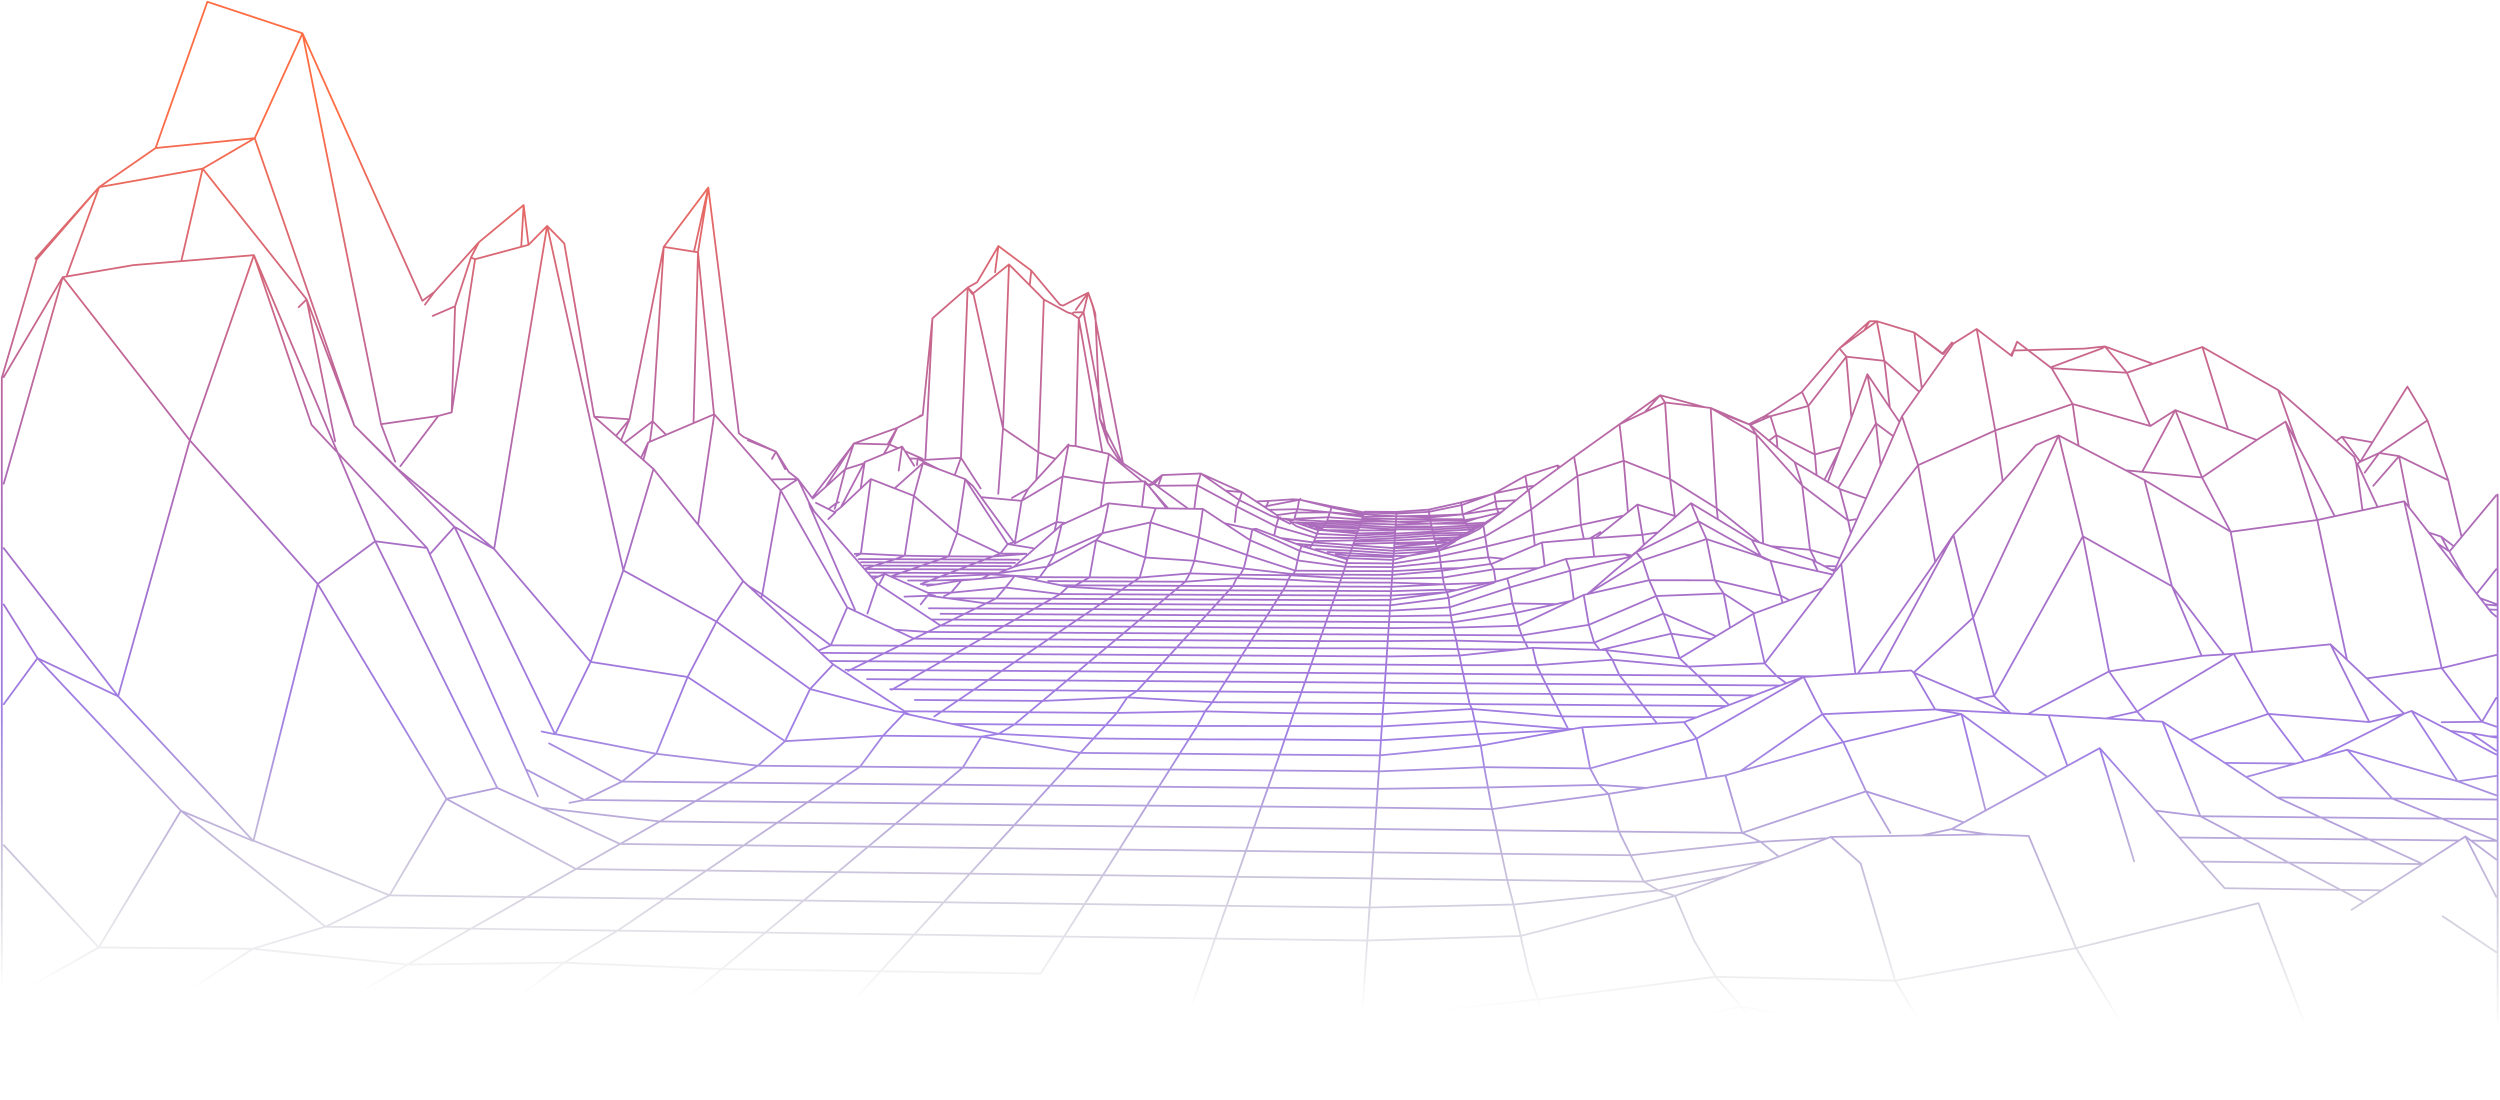 <svg width="1386" height="610" viewBox="0 0 1386 610" fill="none" xmlns="http://www.w3.org/2000/svg">
<path d="M140.589 465.806L176.139 323.751M176.139 323.751L208.034 300.079M176.139 323.751L105.228 244.092M176.139 323.751L247.508 442.896M208.034 300.079L236.721 303.789M208.034 300.079L140.768 141.461M208.034 300.079L275.711 436.847M236.721 303.789L172.745 235.558L140.768 141.461M236.721 303.789L291.504 426.49M1130.29 587.59L1001.49 606.352M1130.29 587.59L1168.95 608.866M1130.29 587.59L1143.63 608.866M1130.29 587.59L1099.03 573.038M1001.49 606.352L994.335 608.866M1001.49 606.352L981.778 575.706M1001.49 606.352L1002.42 608.866M167.701 18.481L234.169 166.771L240.763 161.924M167.701 18.481L211.242 235.169M167.701 18.481L114.963 1L86.259 82.076M167.701 18.481L141.212 76.609M1291.16 602.942L1252.13 500.721L1150.95 525.662M1291.16 602.942L1383.91 604.476M1291.16 602.942L1299.11 608.866M1291.16 602.942L1181.5 576.309M2.062 581.62L40.544 582.256L93.909 556.134M93.909 556.134L185.964 557.543M93.909 556.134L140.077 526.014M93.909 556.134L2.622 554.737M185.964 557.543L278.795 558.964M185.964 557.543L226.08 534.76M185.964 557.543L95.595 608.866M278.795 558.964L372.414 560.397M278.795 558.964L312.763 533.715M278.795 558.964L205.005 608.865M372.414 560.397L466.83 561.842M372.414 560.397L400.128 537.238M372.414 560.397L314.416 608.865M466.83 561.842L488.186 538.494M466.83 561.842L658.097 564.77M466.83 561.842L423.826 608.866M658.097 564.77L754.966 565.07M658.097 564.77L648.448 591.328M658.097 564.77L673.658 520.361M754.966 565.07L852.677 554.049M754.966 565.07L753.07 592.718M754.966 565.07L758.026 521.413M852.677 554.049L951.236 541.54M852.677 554.049L847.518 538.95L843.03 518.922M852.677 554.049L858.672 583.078M951.236 541.54L1050.66 543.707M951.236 541.54L939.168 521.415L928.676 496.71M951.236 541.54L965.268 557.931M1050.66 543.707L1150.95 525.662M1050.66 543.707L1068.66 573.728M1050.66 543.707L1031.56 478.687L1014.97 463.992M1150.95 525.662L1124.71 463.457L1101.92 462.574M1150.95 525.662L1181.5 576.309M1164.08 414.769L1194.86 449.381M1164.08 414.769L1183.14 477.433M1164.08 414.769L1146.17 424.556M1194.86 449.381L1208.15 464.321M1194.86 449.381L1219.88 452.517M1208.15 464.321L1220.01 477.67M1208.15 464.321L1243.09 464.69M1220.01 477.67L1233.35 492.424L1297.68 493.329M1220.01 477.67L1268.87 478.215M1297.68 493.329L1320.47 493.598M1297.68 493.329L1310.48 500.039M1297.68 493.329L1268.87 478.215M1320.47 493.598L1343.06 479.042M1320.47 493.598L1310.48 500.039M1015.85 319.047L1015.92 318.892L1016.16 318.536M1015.85 319.047L1010.45 326.071M1015.85 319.047L1016.16 318.536M1016.16 318.536L1017.14 316.877M1017.14 316.877L1017.28 315.791M1017.14 316.877L1018.36 315.796L1020.78 312.649M1017.28 315.791L1018.1 313.914M1017.28 315.791L1015.41 315.783M1018.1 313.914L1020.04 309.489M1018.1 313.914L1011.64 313.887M1020.04 309.489L1020.29 308.898L1026.08 295.692M1020.04 309.489L1003.48 304.809M1026.08 295.692L1024.61 288.566M1026.08 295.692L1029.55 287.749M1029.55 287.749L1034.57 276.288M1029.55 287.749L1024.61 288.566M1034.57 276.288L1042.58 257.981M1034.57 276.288L1019.96 271.128M1042.58 257.981L1040.03 234.72M1042.58 257.981L1049.64 241.861M1049.64 241.861L1053.08 234.008M1049.64 241.861L1040.03 234.72M1053.08 234.008L1054.48 230.791M1053.08 234.008L1047.75 226.073M1054.48 230.791L1063.38 257.912M1054.48 230.791L1064.06 217.247M1332.9 277.913L1335.65 281.413M1332.9 277.913L1318.14 281.094M1332.9 277.913L1353.65 370.392M1353.65 370.392L1376 400.15M1353.65 370.392L1312.09 376.094M1353.65 370.392L1383.91 363.11M1376 400.15L1383.91 402.858M1376 400.15L1353.66 400.399M1376 400.15L1383.91 386.888M928.676 496.71L843.03 518.922M928.676 496.71L919.471 493.658M928.676 496.71L957.765 485.681M843.03 518.922L758.026 521.413M843.03 518.922L839.089 501.473M758.026 521.413L673.658 520.361M758.026 521.413L759.275 503.133M673.658 520.361L589.919 519.246M673.658 520.361L680.023 502.197M589.919 519.246L576.946 539.758L488.186 538.494M589.919 519.246L601.323 501.212M589.919 519.246L506.801 518.138M488.186 538.494L506.801 518.138M488.186 538.494L400.128 537.238M1041.57 372.796L1029.94 373.499M1041.57 372.796L1059.57 371.708L1060.94 372.877M1041.57 372.796L1083.01 296.545M1083.01 296.545L1072.87 311.631M1083.01 296.545L1110.32 266.823M1083.01 296.545L1093.87 342.447M1335.65 281.413L1346.5 295.248M1335.65 281.413L1330.05 252.877M1346.5 295.248L1351.06 301.066M1346.5 295.248L1353.41 297.508M1351.06 301.066L1357.59 305.497L1357.97 305.756M1351.06 301.066L1366.42 320.673M1366.42 320.673L1357.97 305.756M1366.42 320.673L1373.07 329.156M1373.07 329.156L1375.01 331.618M1373.07 329.156L1383.91 315.552M1375.01 331.618L1377.73 335.092M1375.01 331.618L1383.91 334.902M1377.73 335.092L1379.92 337.897M1377.73 335.092L1383.91 335.673M1379.92 337.897L1381.32 339.668L1383.85 341.754L1383.91 341.81M1379.92 337.897L1383.91 338.068M1029.94 373.499L1072.87 311.631M1029.94 373.499L1028.64 373.578M1072.87 311.631L1063.38 257.912M1063.38 257.912L1106.14 238.664M1063.38 257.912L1020.78 312.649M1064.06 217.247L1065.46 215.267M1064.06 217.247L1044.69 200.054M1065.46 215.267L1082.51 191.145M1065.46 215.267L1061.3 184.374M1082.51 191.145L1082.8 190.737M1082.51 191.145L1082.09 189.912M1082.8 190.737L1082.95 190.52M1082.8 190.737L1082.13 190.01L1076.83 196.161M1082.95 190.52L1095.88 182.394M1082.95 190.52L1082.09 189.912M1095.88 182.394L1106.14 238.664M1095.88 182.394L1114.81 196.945M1243.09 464.69L1268.87 478.215M1243.09 464.69L1219.88 452.517M1243.09 464.69L1313.46 465.435M1268.87 478.215L1343.06 479.042M1343.06 479.042L1343.14 478.993M2.062 268.153L34.774 153.658M34.774 153.658L105.228 244.092M34.774 153.658L73.914 146.984L100.5 144.788M34.774 153.658L2.062 209.069M100.5 144.788L140.768 141.461M100.5 144.788L112.323 93.502M140.768 141.461L105.228 244.092M291.504 426.49L323.992 443.506M291.504 426.49L298.198 441.482M323.992 443.506L344.815 433.314M323.992 443.506L315.729 445.095M323.992 443.506L385.665 444.127M344.815 433.314L363.814 417.908M344.815 433.314L304.393 412.13M344.815 433.314L403.711 433.877M363.814 417.908L420.172 424.53M363.814 417.908L307.679 406.957L251.952 292.072M363.814 417.908L381.219 375.317M420.172 424.53L476.818 425.048M420.172 424.53L403.711 433.877M420.172 424.53L435.248 410.903M476.818 425.048L489.541 407.893M476.818 425.048L462.921 434.445M476.818 425.048L533.752 425.57M489.541 407.893L501.236 395.558L528.123 401.372M489.541 407.893L435.248 410.903M489.541 407.893L544.103 408.401M528.123 401.372L553.61 406.882M528.123 401.372L562.378 401.65M553.61 406.882L606.23 409.418M553.61 406.882L544.103 408.401M553.61 406.882L562.378 401.65M606.23 409.418L612.962 402.057M606.23 409.418L598.928 417.402M606.23 409.418L659.101 409.863M612.962 402.057L619.188 395.249M612.962 402.057L663.778 402.469M612.962 402.057L562.378 401.65M619.188 395.249L624.962 386.617M619.188 395.249L668.102 394.377M619.188 395.249L570.489 394.872M624.962 386.617L630.332 383.064M624.962 386.617L672.112 389.289M624.962 386.617L578.012 388.585M630.332 383.064L635.341 377.588M630.332 383.064L585.01 382.736M630.332 383.064L721.534 383.723M635.341 377.588L640.021 372.47M635.341 377.588L679.318 377.895M635.341 377.588L591.536 377.282M640.021 372.47L644.405 367.676M640.021 372.47L597.637 372.185M640.021 372.47L682.568 372.759M644.405 367.676L648.52 363.176M644.405 367.676L603.352 367.408M644.405 367.676L685.612 367.945M648.52 363.176L652.39 358.944M648.52 363.176L688.466 363.429M648.52 363.176L608.716 362.925M652.39 358.944L656.038 354.958M652.39 358.944L613.762 358.707M652.39 358.944L691.152 359.183M656.038 354.958L659.478 351.195M656.038 354.958L618.518 354.735M656.038 354.958L693.683 355.183M659.478 351.195L662.732 347.637M659.478 351.195L623.006 350.984M659.478 351.195L696.071 351.407M662.732 347.637L665.813 344.269M662.732 347.637L698.328 347.838M662.732 347.637L627.249 347.438M665.813 344.269L668.733 341.076M665.813 344.269L631.269 344.079M665.813 344.269L700.466 344.459M668.733 341.076L671.507 338.043M668.733 341.076L635.079 340.896M668.733 341.076L702.491 341.256M671.507 338.043L674.143 335.159M671.507 338.043L638.696 337.873M671.507 338.043L704.417 338.214M674.143 335.159L676.653 332.415M674.143 335.159L642.135 334.998M674.143 335.159L706.243 335.323M676.653 332.415L679.046 329.799M676.653 332.415L645.411 332.26M676.653 332.415L707.985 332.57M679.046 329.799L681.327 327.303M679.046 329.799L709.644 329.948M679.046 329.799L648.531 329.653M681.327 327.303L683.508 324.92M681.327 327.303L711.226 327.445M681.327 327.303L651.51 327.164M683.508 324.92L685.592 320.54M683.508 324.92L712.739 325.056M683.508 324.92L654.355 324.785M685.592 320.54L687.587 318.619M685.592 320.54L714.183 321.378M685.592 320.54L657.075 322.512M687.587 318.619L689.498 315.192M687.587 318.619L659.679 317.908M687.587 318.619L715.566 318.946M689.498 315.192L691.33 307.722M689.498 315.192L716.893 318.311M689.498 315.192L662.174 310.884M691.33 307.722L693.089 299.519M691.33 307.722L718.16 316.369L745.055 316.595M691.33 307.722L664.564 298.05M693.089 299.519L694.289 293.392L696.402 293.176M693.089 299.519L678.765 290.034M693.089 299.519L719.38 310.69M696.402 293.176L706.413 296.944M696.402 293.176L694.779 293.594M706.413 296.944L709.963 298.28M706.413 296.944L707.429 291.841M709.963 298.28L718.356 301.438M709.963 298.28L728.043 300.699L750.049 302.273L772.89 303.88L793.455 303.249L796.447 303.05M718.356 301.438L721.676 302.689M718.356 301.438L727.157 302.196M721.676 302.689L720.55 305.431M721.676 302.689L737.734 307.439M737.734 307.439L747.306 309.443L772.395 310.431M737.734 307.439L747.007 310.183M772.395 310.431L780.38 308.262M772.395 310.431L772.274 312.378L772.146 314.408M772.395 310.431L772.512 308.849M780.38 308.262L797.126 304.995M780.38 308.262L772.57 308.219L748.466 306.759L736.032 306.019M780.38 308.262L797.655 305.259M797.126 304.995L797.471 304.982L797.84 305.536L798.222 308.376M797.126 304.995L797.655 305.259M797.126 304.995L785.483 306.206L772.68 306.872L749.013 305.3L729.31 304.46M798.222 308.376L798.62 311.69M798.222 308.376L824.232 302.94M798.222 308.376L772.273 312.38L746.382 312.164M798.62 311.69L799.035 315.159M798.62 311.69L825.159 308.972M798.62 311.69L772.146 314.408M799.035 315.159L799.467 316.382M799.035 315.159L809.694 314.977M799.035 315.159L772.013 316.66M799.467 316.382L799.919 320.266M799.467 316.382L809.694 314.977M799.467 316.382L771.877 318.727M799.919 320.266L800.391 323.16L800.883 324.678L801.397 326.919M799.919 320.266L771.732 320.752M799.919 320.266L828.179 315.601M801.397 326.919L802.216 328.323L803.096 331.474M801.397 326.919L807.508 327.14M801.397 326.919L771.262 327.728M803.096 331.474L803.719 336.718M803.096 331.474L770.719 335.602L738.436 335.487M803.096 331.474L827.866 323.222L829.167 322.485M803.719 336.718L804.375 341.172M803.719 336.718L770.521 338.558M803.719 336.718L837.016 325.693M804.375 341.172L805.066 345.033M804.375 341.172L770.313 341.617M804.375 341.172L838.543 334.551M805.066 345.033L805.795 347.95M805.066 345.033L770.093 344.84M805.066 345.033L840.151 339.828M805.795 347.95L806.566 352.047M805.795 347.95L841.847 346.931M805.795 347.95L769.86 348.24M806.566 352.047L807.38 355.167M806.566 352.047L843.64 352.263M806.566 352.047L732.783 351.62M807.38 355.167L808.245 359.903M807.38 355.167L769.354 355.422L731.455 355.408M807.38 355.167L845.536 356.089L883.82 356.316M808.245 359.903L809.163 363.424M808.245 359.903L769.079 359.416M808.245 359.903L840.625 360.101M809.163 363.424L810.138 368.76M809.163 363.424L840.625 360.101M809.163 363.424L768.788 363.937M810.138 368.76L811.178 373.625M810.138 368.76L768.477 368.488M810.138 368.76L851.956 368.749M811.178 373.625L812.29 378.823M811.178 373.625L854.377 373.918M811.178 373.625L725.276 373.047M812.29 378.823L813.479 384.387M812.29 378.823L856.965 379.135M812.29 378.823L767.792 378.512M813.479 384.387L814.755 390.357M813.479 384.387L859.736 384.722M813.479 384.387L767.414 384.053M814.755 390.357L816.128 393.073M814.755 390.357L862.708 390.717M814.755 390.357L767.008 389.711M816.128 393.073L865.906 397.167M816.128 393.073L817.611 399.855M816.128 393.073L766.57 395.88M865.906 397.167L869.358 404.128M865.906 397.167L915.902 397.556M869.358 404.128L870.982 404.341M869.358 404.128L872.04 404.15M869.358 404.128L817.611 399.855M870.982 404.341L868.272 404.83M870.982 404.341L872.04 404.15M872.04 404.15L877.148 403.229M877.148 403.229L918.672 401.117M877.148 403.229L881.569 426.012M918.672 401.117L933.625 400.357M918.672 401.117L915.902 397.556M933.625 400.357L940.487 397.747M933.625 400.357L940.593 409.47M940.487 397.747L957.115 391.424M940.487 397.747L915.902 397.556M957.115 391.424L958.605 390.857M957.115 391.424L910.862 391.078M958.605 390.857L972.594 385.537M958.605 390.857L952.814 385.394M972.594 385.537L987.04 380.043M972.594 385.537L952.814 385.394M987.04 380.043L990.327 378.793M987.04 380.043L946.845 379.762M990.327 378.793L984.968 374.799M990.327 378.793L999.928 375.316M999.928 375.316L1006.12 374.941M999.928 375.316L1010.37 395.929M999.928 375.316L940.593 409.47M1006.12 374.941L1028.64 373.578M1006.12 374.941L984.968 374.799M1028.64 373.578L1020.78 312.649M1060.94 372.877L1072.87 393.331M1060.94 372.877L1094.8 387.235M1072.87 393.331L1087.49 395.928M1072.87 393.331L1010.37 395.929M1072.87 393.331L1113.27 395.377M1087.49 395.928L1100.81 449.346M1087.49 395.928L1021.85 411.423M1087.49 395.928L1134.99 430.665M1134.99 430.665L1100.81 449.346M1134.99 430.665L1146.17 424.556M979.618 477.396L911.33 488.773M979.618 477.396L957.765 485.681M979.618 477.396L986.152 474.919M911.33 488.773L835.604 487.88M911.33 488.773L904.076 474.147M911.33 488.773L919.471 493.658M835.604 487.88L760.382 486.992M835.604 487.88L832.498 473.35M835.604 487.88L839.089 501.473M760.382 486.992L685.659 486.112M760.382 486.992L759.275 503.133M760.382 486.992L761.368 472.556M685.659 486.112L611.429 485.237M685.659 486.112L680.023 502.197M685.659 486.112L690.684 471.768M611.429 485.237L537.686 484.367M611.429 485.237L601.323 501.212M611.429 485.237L620.442 470.985M537.686 484.367L523.174 500.235M537.686 484.367L464.427 483.505M537.686 484.367L550.638 470.207M523.174 500.235L506.801 518.138M523.174 500.235L445.567 499.264M523.174 500.235L601.323 501.212M506.801 518.138L424.298 517.039M400.128 537.238L312.763 533.715M400.128 537.238L424.298 517.039M312.763 533.715L342.404 515.948M312.763 533.715L226.08 534.76M1181.5 576.309L1208.51 608.866M1181.5 576.309L1114.31 579.054M1110.32 266.823L1106.14 238.664M1110.32 266.823L1128.76 246.744L1141.28 241.385M1106.14 238.664L1149.06 223.962M1013.33 267.171L1019.98 249.047M1013.33 267.171L1019.11 270.619M1013.33 267.171L1011.45 266.055M1019.98 249.047L1020.41 247.901M1019.98 249.047L1011.45 266.055M1020.41 247.901L1026.4 231.597M1020.41 247.901L1006.18 251.97M1026.4 231.597L1035.26 207.463M1026.4 231.597L1023.6 197.75M1035.26 207.463L1040.03 234.72M1035.26 207.463L1047.75 226.073M1188.9 266.124L1204.14 325.024M1188.9 266.124L1236.69 294.815M1188.9 266.124L1178.52 260.738M1204.14 325.024L1233.06 362.781M1204.14 325.024L1220.58 363.585M1204.14 325.024L1154.75 297.323M1233.06 362.781L1238.33 362.443M1233.06 362.781L1220.58 363.585M977.511 301.408L973.745 240.925M977.511 301.408L975.445 300.721M977.511 301.408L981.713 302.804M973.745 240.925L970.225 235.643L970.058 235.394M973.745 240.925L999.15 269.223M973.745 240.925L952.777 228.718M970.058 235.394L970.311 235.605M970.058 235.394L952.777 228.718M1267.12 233.714L1273.75 246.496M1267.12 233.714L1284.71 288.298M1267.12 233.714L1251.16 243.938M1273.75 246.496L1294.38 286.214M1273.75 246.496L1263.02 216.248M1294.38 286.214L1309.76 282.897M1294.38 286.214L1284.71 288.298M1141.28 241.385L1154.75 297.323M1141.28 241.385L1152.38 247.151M1141.28 241.385L1093.87 342.447M1154.75 297.323L1169.23 372.238M1154.75 297.323L1105.54 385.85M1169.23 372.238L1184.88 394.489M1169.23 372.238L1220.58 363.585M1169.23 372.238L1124.19 395.93M1184.88 394.489L1189.2 399.561M1184.88 394.489L1167.53 398.326M1184.88 394.489L1238.33 362.443M1189.2 399.561L1167.53 398.326M1189.2 399.561L1198.89 400.115M1301.17 365.823L1284.71 288.298M1301.17 365.823L1312.09 376.094M1301.17 365.823L1292.02 357.21M1284.71 288.298L1236.69 294.815M251.952 292.072L238.647 306.873M251.952 292.072L273.944 304.368M251.952 292.072L196.444 235.932M1088.77 455.927L1034.53 438.719L965.847 461.759L897.574 461.037M1088.77 455.927L1081.96 459.652M1088.77 455.927L1100.81 449.346M897.574 461.037L829.71 460.319M897.574 461.037L891.714 440.141M897.574 461.037L904.076 474.147M829.71 460.319L827.2 448.569M829.71 460.319L832.498 473.35M829.71 460.319L695.194 458.884M695.194 458.884L628.533 458.192M695.194 458.884L690.684 471.768M695.194 458.884L699.265 447.145M628.533 458.192L562.267 457.491M628.533 458.192L620.442 470.985M628.533 458.192L635.837 446.643M562.267 457.491L496.389 456.794M562.267 457.491L550.638 470.207M562.267 457.491L572.767 446.009M496.389 456.794L430.9 456.101M496.389 456.794L481.265 469.433M496.389 456.794L510.05 445.378M430.9 456.101L365.794 455.414M430.9 456.101L412.323 468.664M430.9 456.101L447.684 444.751M365.794 455.414L343.806 467.901M365.794 455.414L300.334 447.826M365.794 455.414L385.665 444.127M343.806 467.901L319.343 481.794M343.806 467.901L300.334 447.826M343.806 467.901L412.323 468.664M319.343 481.794L291.962 497.344M319.343 481.794L391.648 482.646M319.343 481.794L247.508 442.896M291.962 497.344L261.11 514.866M291.962 497.344L215.953 496.392M291.962 497.344L368.5 498.225M261.11 514.866L226.08 534.76M261.11 514.866L180.412 513.791M261.11 514.866L342.404 515.948M226.08 534.76L140.077 526.014M140.077 526.014L54.742 525.286M140.077 526.014L180.412 513.791M2.622 554.737L2.062 554.978M2.622 554.737L2.062 554.727M2.622 554.737L54.742 525.286M1198.89 400.115L1219.88 452.517M1198.89 400.115L1214.25 410.273M1219.88 452.517L1286.66 453.19M1313.46 465.435L1363.35 465.962M1313.46 465.435L1286.66 453.19M1313.46 465.435L1343.14 478.993M1363.35 465.962L1366.82 463.729M1363.35 465.962L1343.14 478.993M1251.16 243.938L1220.81 264.719M1251.16 243.938L1235.21 238.088M1220.81 264.719L1236.69 294.815M1220.81 264.719L1187.62 261.595M1220.81 264.719L1206 227.373M219.116 255.953L211.242 235.169M211.242 235.169L243.006 230.603M141.212 76.609L86.259 82.076M141.212 76.609L112.323 93.502M141.212 76.609L196.444 235.932M86.259 82.076L54.96 103.739M54.96 103.739L19.666 143.391M54.96 103.739L112.323 93.502M54.96 103.739L20.324 143.838L1 209.52V608.469M54.96 103.739L37.131 152.501M112.323 93.502L169.987 165.976M1238.33 362.443L1257.56 395.783M1238.33 362.443L1248.67 361.435M1124.19 395.93L1114.63 395.445M1124.19 395.93L1135.71 396.513M915.902 397.556L910.862 391.078M65.493 386.037L20.774 364.893M65.493 386.037L105.228 244.092M65.493 386.037L2.062 303.896M65.493 386.037L140.055 465.862L215.953 496.392M20.774 364.893L2.063 390.423M20.774 364.893L2.062 335.117M20.774 364.893L100.302 449.456M1310.48 500.039L1303.72 504.393M1292.02 357.21L1248.67 361.435M1292.02 357.21L1313.55 400.291M1313.55 400.291L1332.87 395.658M1313.55 400.291L1257.56 395.783M1221.01 192.376L1235.21 238.088M1221.01 192.376L1263.02 216.248M1221.01 192.376L1193.56 201.733M1235.21 238.088L1206 227.373M1362.53 433.161L1343.13 403.533L1336.97 394.139M1362.53 433.161L1383.91 430.159M1362.53 433.161L1383.91 440.929M1362.53 433.161L1301.3 415.652M1336.97 394.139L1332.87 395.658M1336.97 394.139L1358.5 405.218M411.985 322.126L397.222 344.613M411.985 322.126L387 290.883M411.985 322.126L414.855 324.782M397.222 344.613L381.219 375.317M397.222 344.613L345.577 316.222M397.222 344.613L449.107 382.01M381.219 375.317L327.451 366.965M381.219 375.317L435.248 410.903M1332.87 395.658L1323.12 401.062L1285.28 419.964M1257.56 395.783L1214.25 410.273M1257.56 395.783L1277.49 422.059M1214.25 410.273L1233.46 422.967M403.711 433.877L462.921 434.445M403.711 433.877L385.665 444.127M462.921 434.445L447.684 444.751M462.921 434.445L522.449 435.016M533.752 425.57L590.979 426.094M533.752 425.57L522.449 435.016M533.752 425.57L544.103 408.401M590.979 426.094L598.928 417.402M590.979 426.094L582.294 435.591M590.979 426.094L648.499 426.622M598.928 417.402L654.025 417.886M598.928 417.402L544.103 408.401M654.025 417.886L709.393 418.371M654.025 417.886L648.499 426.622M654.025 417.886L659.101 409.863M709.393 418.371L765.035 418.778M709.393 418.371L706.317 427.152M709.393 418.371L712.218 409.99M765.035 418.778L820.953 413.369M765.035 418.778L764.433 427.646M765.035 418.778L765.589 410.396M820.953 413.369L868.272 404.83M820.953 413.369L819.215 407.002M820.953 413.369L822.85 425.314M868.272 404.83L819.215 407.002M307.845 406.872L327.451 366.965M327.451 366.965L345.577 316.222M327.451 366.965L273.944 304.368M345.577 316.222L362.302 259.997M345.577 316.222L303.331 125.263M362.302 259.997L356.654 255.017M362.302 259.997L387 290.883M1061.36 372.494L1093.87 342.447M1093.87 342.447L1105.54 385.85M1099.03 573.038L1114.31 579.054M1099.03 573.038L1068.66 573.728M140.465 466.3L100.302 449.456M100.302 449.456L54.742 525.286M100.302 449.456L180.412 513.791M1248.67 361.435L1236.69 294.815M1187.62 261.595L1178.52 260.738M1187.62 261.595L1206 227.373M1178.52 260.738L1152.38 247.151M1312.09 376.094L1332.51 395.312M951.394 352.733L948.634 354.403M951.394 352.733L959.149 348.045M951.394 352.733L922.234 340.168M922.234 340.168L883.82 356.316M922.234 340.168L918.152 330.438M922.234 340.168L926.563 351.304M883.82 356.316L880.834 346.415M883.82 356.316L886.923 360.304M1019.11 270.619L1019.96 271.128M1019.11 270.619L1040.03 234.72M1061.3 184.374L1077.42 196.305M1061.3 184.374L1076.83 196.161M1061.3 184.374L1040.51 178.087M890.349 360.412L931.161 364.967M890.349 360.412L887.291 360.317M890.349 360.412L893.927 365.774M931.161 364.967L926.563 351.304M931.161 364.967L936.054 369.582M931.161 364.967L948.634 354.403M948.634 354.403L926.563 351.304M414.855 324.782L422.597 329.581M414.855 324.782L421.99 331.389M422.597 329.581L460.568 357.767M422.597 329.581L432.784 271.847M422.597 329.581L421.99 331.389M460.568 357.767L498.67 358M460.568 357.767L453.684 360.729M460.568 357.767L469.685 336.736M498.67 358L536.902 358.236M498.67 358L506.706 354.067M498.67 358L490.146 362.174M536.902 358.236L575.267 358.471M536.902 358.236L543.853 354.29M536.902 358.236L529.529 362.424M575.267 358.471L613.762 358.707M575.267 358.471L569.054 362.673M575.267 358.471L581.124 354.511M613.762 358.707L608.716 362.925M613.762 358.707L618.518 354.735M691.152 359.183L730.048 359.421M691.152 359.183L688.466 363.429M691.152 359.183L693.683 355.183M730.048 359.421L769.079 359.416M730.048 359.421L728.555 363.684M730.048 359.421L731.455 355.408M769.079 359.416L768.788 363.937M769.079 359.416L769.355 355.42L769.615 351.833L769.86 348.24M840.625 360.101L847.183 359.409M847.183 359.409L849.683 359.145L886.923 360.304M847.183 359.409L843.64 352.263M886.923 360.304L887.291 360.317M603.297 162.264L605.803 169.283M603.297 162.264L600.719 173.092M603.297 162.264L596.447 171.727M603.297 162.264L589.33 169.449L587.557 168.882L571.72 149.983M603.297 162.264L607.255 173.977M605.803 169.283L607.255 173.977M605.803 169.283L622.606 256.841L639.253 267.92L639.852 268.307L641.199 269.304L658.779 282.037M887.291 360.317L926.563 351.304M959.149 348.045L972.12 340.202M959.149 348.045L955.593 328.997M972.12 340.202L972.701 339.988M972.12 340.202L978.339 367.772M972.701 339.988L988.266 334.248M972.701 339.988L955.593 328.997M988.266 334.248L992.173 332.807M988.266 334.248L987.209 330.162M992.173 332.807L987.209 330.162M992.173 332.807L1010.45 326.071M1010.45 326.071L978.339 367.772M1206 227.373L1192.14 236.185M1233.46 422.967L1272.83 423.312M1233.46 422.967L1245.22 430.742M1272.83 423.312L1245.22 430.742M1272.83 423.312L1277.49 422.059M937.498 278.954L952.083 287.764L952.395 287.953M937.498 278.954L941.665 289.009M937.498 278.954L929.213 286.278M952.395 287.953L971.19 299.306M952.395 287.953L951.723 281.769M971.19 299.306L975.445 300.721M971.19 299.306L976.503 308.819M975.445 300.721L951.723 281.769M981.713 302.804L1003.48 304.809M981.713 302.804L1004.98 310.536M1004.98 310.536L1007.75 316.681M1004.98 310.536L1016.87 316.733M957.765 485.681L919.471 493.658M919.471 493.658L839.089 501.473M839.089 501.473L759.275 503.133M759.275 503.133L680.023 502.197M680.023 502.197L601.323 501.212M424.298 517.039L342.404 515.948M424.298 517.039L445.567 499.264M1277.49 422.059L1285.28 419.964M1366.82 463.729L1369.9 466.031M1366.82 463.729L1383.91 497.158M1136.83 203.693L1165.64 193.019L1166.95 192.062M1136.83 203.693L1137.45 204.166M1136.83 203.693L1118.28 189.438M1166.95 192.062L1179.15 206.648M1166.95 192.062L1193.56 201.733M1166.95 192.062L1155.48 193.286L1116.27 194.318M1013.12 464.698L976.111 466.704M1013.12 464.698L986.152 474.919M1013.12 464.698L1014.97 463.992M976.111 466.704L904.076 474.147M976.111 466.704L965.848 461.757L956.598 429.874M976.111 466.704L986.152 474.919M904.076 474.147L832.498 473.35M832.498 473.35L761.368 472.556M761.368 472.556L690.684 471.768M761.368 472.556L763.051 447.772M690.684 471.768L620.442 470.985M620.442 470.985L550.638 470.207M550.638 470.207L481.265 469.433M481.265 469.433L412.323 468.664M481.265 469.433L464.427 483.505M412.323 468.664L391.648 482.646M391.648 482.646L368.5 498.225M391.648 482.646L464.427 483.505M368.5 498.225L342.404 515.948M368.5 498.225L445.567 499.264M1301.3 415.652L1326.3 442.725M1301.3 415.652L1285.28 419.964M1326.3 442.725L1383.91 443.277M1326.3 442.725L1262.42 442.112M1326.3 442.725L1353.83 453.864M559.382 146.597L556.066 237.463M559.382 146.597L570.883 158.176M559.382 146.597L540.094 162.159M556.066 237.463L553.438 273.748M556.066 237.463L539.576 162.576L536.487 159.432M556.066 237.463L575.678 250.732M1354.21 507.985L1383.91 527.893M976.503 308.819L978.028 309.706L981.58 310.912L982.383 311.088M976.503 308.819L981.55 310.808M976.503 308.819L946.059 298.857M982.383 311.088L981.55 310.808M982.383 311.088L1007.75 316.681M929.213 286.278L928.494 286.058M929.213 286.278L919.143 295.183M928.494 286.058L907.777 279.721M928.494 286.058L925.931 265.648M907.777 279.721L910.519 296.5M907.777 279.721L884.597 298.289M884.597 298.289L882.654 298.422M884.597 298.289L910.519 296.5M882.654 298.422L881.481 298.52M882.654 298.422L883.788 308.649M881.481 298.52L878.085 298.803M881.481 298.52L881.513 298.499L887.245 295.004M878.085 298.803L854.857 300.738M878.085 298.803L876.432 291.03M854.857 300.738L850.869 302.441M854.857 300.738L856.38 313.784M850.869 302.441L833.671 309.787M850.869 302.441L850.303 296.651M833.671 309.787L827.128 312.581L809.694 314.977M833.671 309.787L825.159 308.972M772.013 316.66L745.055 316.595M772.013 316.66L771.877 318.727M772.013 316.66L772.146 314.408M745.055 316.595L744.351 318.597M745.055 316.595L745.733 314.214M664.564 298.05L637.862 289.61M664.564 298.05L662.174 310.884M664.564 298.05L666.861 282.152M637.862 289.61L611.223 295.579M637.862 289.61L640.693 281.778M637.862 289.61L634.914 309.07M611.223 295.579L607.72 299.411M611.223 295.579L614.587 279.049M611.223 295.579L584.648 307.128M607.72 299.411L604.068 320.091M607.72 299.411L634.914 309.07M607.72 299.411L580.595 314.204M604.068 320.091L600.255 322.256M604.068 320.091L631.84 320.214M604.068 320.091L576.367 319.968M600.255 322.256L596.274 324.517M600.255 322.256L628.631 322.384M600.255 322.256L581.126 322.17M596.274 324.517L592.109 325.322M596.274 324.517L625.277 324.65M596.274 324.517L587.981 324.479M592.109 325.322L587.75 329.358M592.109 325.322L587.981 324.479M592.109 325.322L621.771 327.023M587.75 329.358L557.483 325.712M587.75 329.358L618.101 329.505M587.75 329.358L583.184 331.951M557.483 325.712L552.198 331.798M557.483 325.712L527.299 328.569M557.483 325.712L562.527 319.287M552.198 331.798L546.654 334.513M552.198 331.798L525.489 331.666M552.198 331.798L583.184 331.951M546.654 334.513L540.832 337.363M546.654 334.513L525.489 331.666M546.654 334.513L578.39 334.674M540.832 337.363L534.71 340.36M540.832 337.363L573.358 337.532M540.832 337.363L515.014 337.228M534.71 340.36L528.265 343.514M534.71 340.36L568.067 340.538M534.71 340.36L521.465 340.288M528.265 343.514L521.469 346.841M528.265 343.514L562.494 343.701M528.265 343.514L516.341 343.448M521.469 346.841L516.341 343.448M521.469 346.841L556.619 347.038M521.469 346.841L506.706 354.067M506.706 354.067L496.137 349.119M506.706 354.067L543.853 354.29M490.146 362.174L455.004 361.952M490.146 362.174L529.529 362.424M490.146 362.174L481.085 366.609M455.004 361.952L453.684 360.729M455.004 361.952L459.888 366.472M1068.66 573.728L1042.57 574.322M1014.97 463.992L1065.21 463.173M221.952 258.459L243.006 230.603M243.006 230.603L250.403 228.614M250.403 228.614L263.386 143.716M250.403 228.614L252.299 169.792M263.386 143.716L288.973 136.837M263.386 143.716L261.093 142.795M288.973 136.837L293.009 135.752M288.973 136.837L290.302 113.701M293.009 135.752L303.331 125.263M293.009 135.752L290.302 113.701M303.331 125.263L312.842 134.972L329.434 231.013M303.331 125.263L273.944 304.368M329.434 231.013L341.469 241.626M329.434 231.013L349.015 232.463M341.469 241.626L344.295 244.118M341.469 241.626L349.015 232.463M344.295 244.118L346.061 245.676M344.295 244.118L349.015 232.463M346.061 245.676L361.814 233.538M346.061 245.676L355.35 253.867M355.35 253.867L356.654 255.017M355.35 253.867L359.348 245.299M356.654 255.017L359.348 245.299M387 290.883L395.977 229.863L396.005 229.673M421.99 331.389L453.684 360.729M459.888 366.472L461.892 368.327M459.888 366.472L481.085 366.609M461.892 368.327L449.107 382.01M461.892 368.327L501.502 394.337L521.999 394.495M521.999 394.495L531.256 388.235M521.999 394.495L570.489 394.872M521.999 394.495L517.963 397.225M531.256 388.235L539.869 382.411M531.256 388.235L578.012 388.585M531.256 388.235L507.206 388.055M539.869 382.411L547.9 376.979M539.869 382.411L585.01 382.736M539.869 382.411L494.909 382.084M547.9 376.979L555.411 371.9M547.9 376.979L591.536 377.282M547.9 376.979L504.437 376.674M555.411 371.9L597.637 372.185M555.411 371.9L513.346 371.616M555.411 371.9L562.448 367.14M597.637 372.185L591.536 377.282M597.637 372.185L603.352 367.408M682.568 372.759L725.276 373.047M682.568 372.759L679.318 377.895M682.568 372.759L685.612 367.945M725.276 373.047L723.468 378.203M725.276 373.047L726.968 368.216M854.377 373.918L897.74 374.21M854.377 373.918L851.956 368.749M854.377 373.918L856.965 379.135M897.74 374.21L941.27 374.504M897.74 374.21L893.927 365.774M897.74 374.21L901.816 379.448M941.27 374.504L984.968 374.799M941.27 374.504L936.054 369.582M941.27 374.504L946.845 379.762M984.968 374.799L978.339 367.772M817.611 399.855L766.099 402.715M817.611 399.855L819.215 407.002M766.099 402.715L714.822 402.52M766.099 402.715L765.589 410.396M766.099 402.715L766.57 395.88M714.822 402.52L663.778 402.469M714.822 402.52L712.218 409.99M714.822 402.52L717.229 395.427M663.778 402.469L659.101 409.863M663.778 402.469L668.102 394.377M562.378 401.65L570.489 394.872M1023.6 197.75L1019.76 193.143M1023.6 197.75L1044.69 200.054M1023.6 197.75L1002.55 225.057M1019.76 193.143L1036.46 178.114M1019.76 193.143L1033.57 183.12M1019.76 193.143L999.041 217.286M511.617 256.792L520.295 260.058M511.617 256.792L506.68 274.907M511.617 256.792L495.986 270.739M506.68 274.907L501.555 308.078M506.68 274.907L495.986 270.739M506.68 274.907L530.597 295.648M501.555 308.078L496.236 310.022M501.555 308.078L525.919 308.441M501.555 308.078L477.245 306.921M539.057 162.995L536.487 159.432M536.487 159.432L516.942 176.513M536.487 159.432L541.72 156.498L553.505 136.399M536.487 159.432L532.769 253.816M463.103 284.117L459.209 287.776M1345.76 233.061L1319.06 251.132M1345.76 233.061L1357.3 266.25M1345.76 233.061L1334.67 214.352L1315.28 245.212M1319.06 251.132L1310.97 262.059M1319.06 251.132L1330.05 252.877M1319.06 251.132L1308.51 256M1263.02 216.248L1295.23 244.524M1047.75 226.073L1044.69 200.054M169.987 165.976L185.783 244.625M169.987 165.976L165.588 170.289M169.987 165.976L196.444 235.932M1309.76 282.897L1306.32 257.014M1309.76 282.897L1318.14 281.094M1306.32 257.014L1305.18 253.266L1295.23 244.524M1306.32 257.014L1306.96 257.098L1318.14 281.094M1135.71 396.513L1146.17 424.556M1135.71 396.513L1167.53 398.326M1330.05 252.877L1357.3 266.25M1330.05 252.877L1315.76 269.313M473.354 245.888L471.709 248.239M473.354 245.888L497.434 237.183M473.354 245.888L468.607 260.133M473.354 245.888L492.086 246.375M471.709 248.239L462.961 261.901L457.732 269.958M471.709 248.239L460.493 262.674L450.278 276.004L442.402 265.619M457.732 269.958L468.607 260.133M457.732 269.958L450.589 276.411M902.491 283.657L900.197 255.448M900.197 255.448L897.863 235.221M900.197 255.448L925.931 265.648M900.197 255.448L874.521 263.877M897.863 235.221L911.845 228.524M897.863 235.221L920.377 219.106M897.863 235.221L872.681 253.22M945.158 225.778L923.101 223.132M945.158 225.778L948.395 226.165M945.158 225.778L920.377 219.106M923.101 223.132L911.845 228.524M923.101 223.132L925.931 265.648M923.101 223.132L920.377 219.106M911.845 228.524L920.377 219.106M1192.14 236.185L1179.15 206.648M1192.14 236.185L1149.06 223.962M1179.15 206.648L1193.56 201.733M1179.15 206.648L1137.45 204.166M500.112 247.571L497.924 248.477M500.112 247.571L498.235 260.884M500.112 247.571L501.717 250.116M497.924 248.477L489.904 251.794M497.924 248.477L493.124 246.402M489.904 251.794L479.364 256.153M489.904 251.794L493.124 246.402M479.364 256.153L478.98 256.883L466.498 280.537M479.364 256.153L477.137 270.935M516.942 176.513L513.039 254.206M516.942 176.513L511.548 230.1M1048.06 461.848L1034.53 438.717L1021.85 411.423M1021.85 411.423L1010.37 395.929M1021.85 411.423L964.867 427.536M1010.37 395.929L964.867 427.536M611.135 250.795L598.061 176.558M611.135 250.795L614.826 251.662M611.135 250.795L596.305 247.314M598.061 176.558L594.192 173.884M598.061 176.558L600.719 173.092M598.061 176.558L596.305 247.314M594.192 173.884L591.942 173.237L578.705 166.051M594.192 173.884L595.396 173.181L600.719 173.092M525.489 331.666L515.008 330.257L501.422 330.78M583.184 331.951L614.253 332.106M583.184 331.951L578.39 334.674M614.253 332.106L645.411 332.26M614.253 332.106L618.101 329.505M614.253 332.106L610.218 334.835M645.411 332.26L648.531 329.653M645.411 332.26L642.135 334.998M707.985 332.57L739.403 332.726M707.985 332.57L706.243 335.323M707.985 332.57L709.644 329.948M739.403 332.726L770.909 332.527M739.403 332.726L738.436 335.487M739.403 332.726L740.325 330.097M770.909 332.527L770.72 335.6L770.521 338.558M770.909 332.527L771.089 330.203M770.909 332.527L801.697 328.394M801.697 328.394L771.089 330.203M801.697 328.394L801.931 328.362L802.503 328.284L807.508 327.14M1262.42 442.112L1286.66 453.19M1262.42 442.112L1245.22 430.742M1286.66 453.19L1353.83 453.864M819.215 407.002L765.589 410.396M822.85 425.314L824.923 436.551M822.85 425.314L764.433 427.646M822.85 425.314L881.569 426.012M824.923 436.551L827.2 448.569M824.923 436.551L763.774 437.33M824.923 436.551L886.404 435.149M827.2 448.569L763.051 447.772M827.2 448.569L891.714 440.141M858.672 583.078L865.153 608.866M858.672 583.078L965.268 557.931M858.672 583.078L753.07 592.718M881.569 426.012L886.404 435.149M881.569 426.012L940.593 409.47M886.404 435.149L912.663 436.827M886.404 435.149L891.714 440.141M912.663 436.827L891.714 440.141M912.663 436.827L946.266 431.51M1044.69 200.054L1040.51 178.087M1040.51 178.087L1036.46 178.114M1040.51 178.087L1033.57 183.12M800.637 323.92L822.153 323.209L825.797 322.957M800.637 323.92L771.582 323.03M800.637 323.92L771.425 325.325M771.582 323.03L742.846 322.9M771.582 323.03L771.425 325.325M771.582 323.03L771.732 320.752M742.846 322.9L714.183 321.378M742.846 322.9L742.044 325.192M742.846 322.9L743.614 320.512M714.183 321.378L712.739 325.056M714.183 321.378L715.566 318.946M657.075 322.512L654.355 324.785M657.075 322.512L628.631 322.384M657.075 322.512L659.679 317.908M654.355 324.785L651.51 327.164M654.355 324.785L625.277 324.65M651.51 327.164L648.531 329.653M651.51 327.164L621.771 327.023M648.531 329.653L618.101 329.505M618.101 329.505L621.771 327.023M610.218 334.835L605.98 337.702M610.218 334.835L578.39 334.674M610.218 334.835L642.135 334.998M605.98 337.702L573.358 337.532M605.98 337.702L638.696 337.873M605.98 337.702L601.521 340.716M573.358 337.532L578.39 334.674M573.358 337.532L568.067 340.538M771.877 318.727L744.351 318.597M771.877 318.727L771.732 320.752M744.351 318.597L716.893 318.311M744.351 318.597L743.614 320.512M716.893 318.311L715.566 318.946M716.893 318.311L718.161 316.368L719.38 310.69M662.174 310.884L634.914 309.07M662.174 310.884L659.679 317.908M634.914 309.07L631.84 320.214M580.595 314.204L576.367 319.968M580.595 314.204L584.648 307.128M580.595 314.204L553.531 317.783M576.367 319.968L574.096 321.08M576.367 319.968L548.733 318.437M548.733 318.437L521.169 319.723M548.733 318.437L544.253 320.843M548.733 318.437L553.531 317.783M521.169 319.723L495.632 319.611M521.169 319.723L526.536 317.666M521.169 319.723L515.566 321.873M1094.8 387.235L1105.54 385.85M1094.8 387.235L1113.27 395.377M1113.27 395.377L1114.63 395.445M1383.91 466.041L1353.83 453.864M1353.83 453.864L1383.91 454.168M688.599 272.844L665.67 262.504M688.599 272.844L687.115 277.282M688.599 272.844L679.457 272.004M688.599 272.844L696.381 277.982M665.67 262.504L663.779 269.109M665.67 262.504L644.266 263.393M665.67 262.504L679.457 272.004M480.214 315.473L505.297 315.579M505.297 315.579L531.685 315.691M505.297 315.579L499.605 317.55M505.297 315.579L510.762 313.685M531.685 315.691L558.136 315.803M531.685 315.691L536.628 313.794M531.685 315.691L526.536 317.666M558.136 315.803L562.144 314.264M558.136 315.803L553.531 317.783M562.144 314.264L569.489 312.088L584.648 307.128M562.144 314.264L570.399 306.973L570.435 306.943L588.539 290.958M584.648 307.128L588.539 290.958M614.587 279.049L633.073 280.982M614.587 279.049L610.301 281.008M367.975 136.872L392.678 103.973M367.975 136.872L361.814 233.538M367.975 136.872L384.756 139.519M367.975 136.872L349.015 232.463M392.678 103.973L386.968 139.869M392.678 103.973L384.756 139.519M392.678 103.973L409.638 240.234L412.234 242.245L430.215 250.417M478.876 256.916L468.607 260.133M468.607 260.133L463.709 278.91M910.862 391.078L862.708 390.717M910.862 391.078L906.179 385.057M862.708 390.717L859.736 384.722M862.708 390.717L865.907 397.168M767.008 389.711L719.459 389.521M767.008 389.711L766.57 395.88M767.008 389.711L767.414 384.053M719.459 389.521L672.112 389.289M719.459 389.521L717.229 395.427M719.459 389.521L721.534 383.723M672.112 389.289L668.102 394.377M672.112 389.289L679.318 377.895M578.012 388.585L570.489 394.872M578.012 388.585L585.01 382.736M946.845 379.762L901.816 379.448M946.845 379.762L952.814 385.394M901.816 379.448L856.965 379.135M901.816 379.448L906.179 385.057M856.965 379.135L859.736 384.722M767.792 378.512L723.468 378.203M767.792 378.512L767.414 384.053M767.792 378.512L768.477 368.488M723.468 378.203L679.318 377.895M723.468 378.203L721.534 383.723M591.536 377.282L585.01 382.736M504.437 376.674L480.686 376.509M504.437 376.674L513.346 371.616M504.437 376.674L494.909 382.084M553.505 136.399L551.679 150.916M553.505 136.399L571.72 149.983M772.942 303.139L795.977 301.154M772.942 303.139L772.84 304.62L772.735 306.156L772.626 307.585L772.512 308.849M772.942 303.139L773.039 301.597M795.977 301.154L796.193 300.408L805.219 299.326M795.977 301.154L773.039 301.597M795.977 301.154L802.295 300.803M795.977 301.154L796.447 303.05M795.977 301.154L795.527 300.406L750.3 301.531M805.219 299.326L802.51 301.295M805.219 299.326L805.658 299.104M948.395 226.165L969.592 235.195L978.365 230.719M948.395 226.165L952.777 228.718M948.395 226.165L951.723 281.769M1152.38 247.151L1149.06 223.962M1149.06 223.962L1137.45 204.166M773.039 301.597L773.133 300.305L773.225 298.94L773.312 297.701L773.397 296.442L773.481 295.242M1101.92 462.574L1065.21 463.173M1101.92 462.574L1081.96 459.652M1065.21 463.173L1081.96 459.652M946.266 431.51L940.593 409.47M946.266 431.51L956.598 429.874M797.118 304.957L797.07 304.205M797.07 304.205L796.447 303.05M797.07 304.205L786.652 304.672L772.787 305.389L749.54 303.774L727.157 302.196M797.07 304.205L802.51 301.295M796.447 303.05L799.539 302.196M750.3 301.531L749.8 303.016L749.281 304.533L748.745 306.068L748.187 307.45L747.609 308.705L747.007 310.183M750.3 301.531L750.783 300.248M1036.46 178.114L1033.57 183.12M750.783 300.248L773.179 299.624L795.102 298.422L808.201 297.82L811.498 296.472M750.783 300.248L751.701 297.628L752.138 296.274L752.56 295.175M1003.48 304.809L999.15 269.223M1003.48 304.809L1006.78 311.443M1357.3 266.25L1364.7 297.674M1383.91 476.514L1369.9 466.031M1369.9 466.031L1383.91 466.18M481.085 366.609L521.693 366.874M481.085 366.609L471.437 371.333M521.693 366.874L562.448 367.14M521.693 366.874L529.529 362.424M521.693 366.874L513.346 371.616M562.448 367.14L603.352 367.408M562.448 367.14L569.054 362.673M603.352 367.408L608.716 362.925M685.612 367.945L726.968 368.216M685.612 367.945L688.466 363.429M726.968 368.216L768.477 368.488M726.968 368.216L728.555 363.684M768.477 368.488L768.788 363.937M851.956 368.749L893.927 365.774M851.956 368.749L849.684 359.146M893.927 365.774L936.054 369.582M495.986 270.739L482.813 265.603M925.931 265.648L951.723 281.769M396.005 229.673L395.847 229.739M396.005 229.673L427.483 265.769M427.483 265.769L432.784 271.847M427.483 265.769L442.402 265.619M432.784 271.847L442.402 265.619M432.784 271.847L469.685 336.736M469.685 336.736L496.137 349.119M496.137 349.119L514.294 350.352L550.414 350.562L556.619 347.038M543.853 354.29L581.124 354.511M543.853 354.29L550.413 350.563L586.652 350.772M581.124 354.511L618.518 354.735M581.124 354.511L586.652 350.772M618.518 354.735L623.006 350.984M623.006 350.984L627.249 347.438M623.006 350.984L586.652 350.772M696.071 351.407L732.783 351.62M696.071 351.407L693.683 355.183M696.071 351.407L698.328 347.838M732.783 351.62L731.455 355.408M732.783 351.62L734.037 348.04M843.64 352.263L880.834 346.415M843.64 352.263L841.847 346.931M880.834 346.415L918.152 330.438M880.834 346.415L878.013 329.831M918.152 330.438L955.593 328.997M918.152 330.438L914.295 321.673M955.593 328.997L950.694 321.719M476.022 309.941L496.236 310.022M496.236 310.022L521.062 310.121M496.236 310.022L490.706 311.767M521.062 310.121L545.942 310.22M521.062 310.121L516.013 311.869M521.062 310.121L525.919 308.441M545.942 310.22L550.336 308.535M545.942 310.22L541.376 311.973M545.942 310.22L564.872 310.297M550.336 308.535L568.821 307.07M550.336 308.535L554.566 306.914M550.336 308.535L525.919 308.441M1082.09 189.912L1077.42 196.305M1077.42 196.305L1076.83 196.161M773.713 291.839L793.709 291.902M773.713 291.839L773.637 292.938L773.561 294.071M773.713 291.839L773.785 290.772M793.709 291.902L793.48 290.834L793.043 288.79M793.709 291.902L793.944 293.004L794.187 294.14L794.438 295.313L794.697 296.015L794.964 297.775L795.24 299.068M874.521 263.877L872.681 253.22M874.521 263.877L876.432 291.03M874.521 263.877L848.902 282.39M848.902 282.39L850.303 296.651M848.902 282.39L847.557 271.551M848.902 282.39L823.343 297.358M823.343 297.358L817.767 299.146L797.655 305.259M823.343 297.358L822.486 291.995L821.614 291.028L821.653 290.921M823.343 297.358L824.232 302.94M797.655 305.259L806.596 300.246M600.719 173.092L614.17 245.317M596.305 247.314L591.874 246.981L585.114 254.415M361.814 233.538L360.274 244.904M361.814 233.538L369.304 241.054M950.694 321.719L946.059 298.857M950.694 321.719L914.295 321.673M950.694 321.719L987.209 330.162M946.059 298.857L941.665 289.009M946.059 298.857L910.645 310.641M941.665 289.009L911.743 303.991L907.066 306.12M941.665 289.009L976.248 308.365L981.55 310.808M628.631 322.384L625.277 324.65M628.631 322.384L631.84 320.214M735.783 288.619L754.662 289.168L773.89 289.236M735.783 288.619L735.151 289.619L734.498 290.65L733.132 292.809M735.783 288.619L736.398 286.754M773.89 289.236L793.043 288.79M773.89 289.236L793.37 290.315M773.89 289.236L755.008 288.078L736.398 286.754M793.043 288.79L811.953 288.358L819.037 287.22M793.043 288.79L792.835 287.813M819.037 287.22L812.445 289.352L793.37 290.315M819.037 287.22L831.38 284.282L832.765 283.612M1011.45 266.055L1007.13 263.476M755.179 287.499L773.992 287.752M755.179 287.499L754.838 288.658L754.486 289.679L753.368 292.875M755.179 287.499L755.511 286.53M773.992 287.752L792.835 287.813M773.992 287.752L774.056 286.615L774.119 285.814L774.181 284.762M773.992 287.752L773.785 290.772M792.835 287.813L811.71 287.868M792.835 287.813L792.632 286.864M811.71 287.868L811.239 285.953L810.78 284.349L810.335 280.015M811.71 287.868L814.953 294.408M385.665 444.127L447.684 444.751M435.248 410.903L449.107 382.01M449.107 382.01L496.378 394.295L501.369 394.946L503.746 395.807M642.201 608.866L648.448 591.328M648.448 591.328L753.07 592.718M648.448 591.328L544.791 590.598L533.04 608.866M699.265 447.145L702.955 436.748M699.265 447.145L635.837 446.643M699.265 447.145L763.051 447.772M702.955 436.748L706.317 427.152M702.955 436.748L642.462 436.167M702.955 436.748L763.774 437.33M706.317 427.152L648.499 426.622M706.317 427.152L764.433 427.646M712.218 409.99L659.101 409.863M712.218 409.99L765.589 410.396M717.229 395.427L766.57 395.88M717.229 395.427L668.102 394.377M721.534 383.723L767.414 384.053M728.555 363.684L768.788 363.937M728.555 363.684L688.466 363.429M731.455 355.408L693.683 355.183M734.037 348.04L735.225 344.65M734.037 348.04L769.86 348.24M734.037 348.04L698.328 347.838M735.225 344.65L736.351 341.437M735.225 344.65L700.466 344.459M735.225 344.65L770.093 344.84M736.351 341.437L737.419 338.387M736.351 341.437L702.491 341.256M736.351 341.437L770.313 341.617M737.419 338.387L738.436 335.487M737.419 338.387L704.417 338.214M737.419 338.387L770.521 338.558M738.436 335.487L706.243 335.323M740.325 330.097L741.204 327.588M740.325 330.097L709.644 329.948M740.325 330.097L771.089 330.203M741.204 327.588L742.044 325.192M741.204 327.588L771.262 327.728M741.204 327.588L711.226 327.445M742.044 325.192L771.425 325.325M742.044 325.192L712.739 325.056M743.614 320.512L715.566 318.946M743.614 320.512L771.732 320.752M745.733 314.214L746.382 312.164M745.733 314.214L719.38 310.69M745.733 314.214L772.146 314.408M746.382 312.164L747.007 310.183M746.382 312.164L720.55 305.431M752.56 295.175L752.97 294.007M752.56 295.175L736.508 293.921M752.97 294.007L753.368 292.875M752.97 294.007L736.508 293.921M752.97 294.007L773.561 294.071M753.368 292.875L733.479 292.261L725.636 291.688M755.511 286.53L755.833 285.559M755.511 286.53L737.286 284.056M755.511 286.53L774.087 286.215M755.833 285.559L756.146 284.515L756.452 283.689L774.24 283.805M755.833 285.559L737.286 284.056M1024.61 288.566L1019.96 271.128M1024.61 288.566L999.15 269.223M1007.13 263.476L994.981 256.228M1007.13 263.476L1006.18 251.97M994.981 256.228L999.15 269.223M994.981 256.228L985.409 248.226M985.409 248.226L980.677 244.271M985.409 248.226L984.828 241.251M980.677 244.271L984.828 241.251M980.677 244.271L970.311 235.605M970.311 235.605L977.538 232.493M872.681 253.22L864.885 258.909M864.885 258.909L863.8 259.699M864.885 258.909L863.604 258.045M863.8 259.699L850.541 269.372M863.8 259.699L863.604 258.045M850.541 269.372L847.557 271.551M850.541 269.372L846.605 269.766M847.557 271.551L846.914 272.074M846.914 272.074L840.465 277.333M846.914 272.074L846.605 269.766M840.465 277.333L834.945 281.835M840.465 277.333L829.155 278.018M834.945 281.835L832.765 283.612M834.945 281.835L829.875 282.183M832.765 283.612L831.477 284.664M831.477 284.664L831.439 284.694L831.341 284.775L824.445 289.768L822.197 291.458M831.477 284.664L831.437 284.688M822.197 291.458L821.663 291.081M822.197 291.458L820.382 293.087L813.746 296.532L810.489 297.827M821.663 291.081L820.868 291.42L819.752 291.984M821.663 291.081L820.064 291.983L819.333 292.397L817.855 293.08M819.752 291.984L817.855 293.08M819.752 291.984L814.014 292.517L794.065 293.571L773.599 293.507L734.161 291.183L722.135 290.613M817.855 293.08L816.125 294.211L815.042 294.59M817.855 293.08L815.349 294.208L815.042 294.59M815.042 294.59L813.041 295.374M815.042 294.59L814.063 295.377L811.498 296.472M813.041 295.374L811.498 296.472M813.041 295.374L794.567 295.664L773.354 297.072L751.475 298.272L729.318 298.079M811.498 296.472L810.489 297.827M810.489 297.827L807.027 299.678L802.51 301.295M810.489 297.827L807.83 298.465L805.658 299.104M802.51 301.295L799.539 302.196M799.539 302.196L798.975 302.48L796.776 303.59M846.605 269.766L828.456 273.52M846.605 269.766L845.675 263.83M828.456 273.52L826.187 274.334M828.456 273.52L845.675 263.83M828.456 273.52L829.155 278.018M556.619 347.038L562.494 343.701M556.619 347.038L591.879 347.238M562.494 343.701L596.829 343.889M562.494 343.701L568.067 340.538M596.829 343.889L631.269 344.079M596.829 343.889L591.879 347.238M596.829 343.889L601.521 340.716M631.269 344.079L627.249 347.438M631.269 344.079L635.079 340.896M700.466 344.459L698.328 347.838M700.466 344.459L702.491 341.256M770.093 344.84L769.86 348.24M770.093 344.84L770.313 341.617M840.151 339.828L862.779 334.921M840.151 339.828L838.543 334.551M840.151 339.828L841.847 346.931M862.779 334.921L838.543 334.551M862.779 334.921L871.035 333.132M899.332 286.008L876.432 291.03M876.432 291.03L850.303 296.651M850.303 296.651L824.232 302.94M824.232 302.94L825.159 308.972M720.55 305.431L719.38 310.69M720.55 305.431L694.779 293.594M694.779 293.594L678.765 290.034M678.765 290.034L666.861 282.152M666.861 282.152L662.104 282.085M662.104 282.085L658.779 282.037M662.104 282.085L663.779 269.109M658.779 282.037L647.649 281.877M647.649 281.877L646.741 281.865M647.649 281.877L638.223 271.145M646.741 281.865L640.693 281.778M646.741 281.865L638.223 271.145M640.693 281.778L633.073 280.982M633.073 280.982L634.67 267.935M610.301 281.008L590.769 289.938M610.301 281.008L611.945 267.797M590.769 289.938L588.539 290.958M590.769 289.938L585.743 289.425M553.531 317.783L526.536 317.666M526.536 317.666L499.605 317.55M499.605 317.55L481.731 317.472M499.605 317.55L494.538 319.303M774.24 283.805L792.056 282.548M774.24 283.805L774.181 284.762M792.056 282.548L809.901 278.58M792.056 282.548L792.243 283.755M809.901 278.58L826.187 274.334M809.901 278.58L810.335 280.015M826.187 274.334L810.335 280.015M480.893 340.156L486.431 323.667M486.431 323.667L451.501 283.636L448.428 278.448M486.431 323.667L516.341 343.448M1298.36 242.157L1302.89 248.341L1304.84 250.986L1308.51 256M1298.36 242.157L1315.28 245.212M1298.36 242.157L1295.23 244.524M1308.51 256L1307.47 256.74M1308.51 256L1315.28 245.212M718.742 289.57L734.825 290.135L773.675 292.389L793.828 292.453L813.476 291.43L821.653 290.921M821.653 290.921L823.449 289.776M751.972 608.865L753.07 592.718M763.051 447.772L763.774 437.33M763.774 437.33L764.433 427.646M770.313 341.617L770.521 338.558M771.089 330.203L771.262 327.728M771.262 327.728L771.425 325.325M772.512 308.849L747.896 308.077L740.623 307.084M773.481 295.242L773.561 294.071M773.481 295.242L752.349 295.723L731.299 293.78L728.959 293.346M773.785 290.772L754.306 290.195L717.205 288.076L712.249 287.575M773.785 290.772L793.37 290.315M774.181 284.762L756.299 284.1L738.691 280.817M774.181 284.762L792.243 283.755M872.474 332.451L870.411 316.434M872.474 332.451L871.035 333.132M872.474 332.451L878.013 329.831M870.411 316.434L868.129 309.907M870.411 316.434L837.016 325.693M870.411 316.434L903.906 308.656M868.129 309.907L856.38 313.784M868.129 309.907L883.788 308.649M703.449 282.651L719.349 282.293M703.449 282.651L701.741 281.521M703.449 282.651L707.869 285.569M719.349 282.293L737.286 284.056M719.349 282.293L720.164 277.539L720.959 276.539M719.349 282.293L718.512 284.173M737.286 284.056L718.512 284.173M774.087 286.215L792.435 285.904M774.087 286.215L755.99 285.036L738.143 281.347M774.087 286.215L792.632 286.864M792.435 285.904L811.009 285.152M792.435 285.904L792.243 283.755M792.435 285.904L792.632 286.864M811.009 285.152L829.875 282.183M811.009 285.152L792.632 286.864M811.009 285.152L829.155 278.018M829.875 282.183L829.155 278.018M829.875 282.183L830.845 284.408L831.437 284.688M578.705 166.051L575.678 250.732M578.705 166.051L570.883 158.176M575.678 250.732L574.526 266.057M575.678 250.732L585.114 254.415M574.526 266.057L585.114 254.415M574.526 266.057L570.028 271.004M442.402 265.619L448.428 278.448M442.402 265.619L437.322 261.681L430.215 250.417M981.545 230.768L984.828 241.251M981.545 230.768L977.538 232.493M981.545 230.768L978.365 230.719M981.545 230.768L1002.55 225.057M984.828 241.251L1006.18 251.97M1006.18 251.97L1002.55 225.057M482.813 265.603L477.245 306.921M482.813 265.603L477.137 270.935M530.597 295.648L554.566 306.914M530.597 295.648L525.919 308.441M530.597 295.648L535.105 265.636M554.566 306.914L568.945 306.969M554.566 306.914L558.641 301.644M1369.81 406.458L1380.12 408.255M1369.81 406.458L1372.33 408.192L1383.91 416.199M1369.81 406.458L1358.5 405.218M1380.12 408.255L1383.91 408.285M1380.12 408.255L1383.91 408.916M535.105 265.636L539.452 269.508L543.902 275.622M535.105 265.636L529.281 263.443M535.105 265.636L558.641 301.644M558.641 301.644L572.695 303.905M558.641 301.644L562.696 300.521L566.365 277.667M642.135 334.998L638.696 337.873M706.243 335.323L704.417 338.214M829.167 322.485L834.185 321.038L835.565 320.657M829.167 322.485L825.797 322.957M829.167 322.485L834.933 320.866L835.566 320.655M386.968 139.869L384.492 234.58M386.968 139.869L395.847 229.739M386.968 139.869L384.756 139.519M384.492 234.58L395.847 229.739M384.492 234.58L369.304 241.054M477.363 311.713L490.706 311.767M490.706 311.767L516.013 311.869M490.706 311.767L484.957 313.578M516.013 311.869L541.376 311.973M516.013 311.869L510.762 313.685M541.376 311.973L536.628 313.794M541.376 311.973L562.716 312.058M430.215 250.417L435.301 260.117M430.215 250.417L414.63 244.102M430.215 250.417L427.97 254.436M614.826 251.662L611.945 267.797M614.826 251.662L633.407 266.9L634.802 266.842L636.862 269.294L639.779 268.256L642.017 269.299L663.779 269.109M611.945 267.797L634.107 266.871L635.456 268.293L636.792 269.344L638.223 271.145M611.945 267.797L589.132 264.1M807.508 327.14L825.797 322.957M711.226 327.445L712.739 325.056M711.226 327.445L709.644 329.948M621.771 327.023L625.277 324.65M568.067 340.538L601.521 340.716M856.38 313.784L852.775 314.976M663.779 269.109L685.583 280.765M956.598 429.874L964.867 427.536M977.538 232.493L978.365 230.719M560.472 313.892L536.628 313.794M536.628 313.794L510.762 313.685M515.566 321.873L503.432 321.819M515.566 321.873L510.498 323.817M515.566 321.873L539.658 321.235M638.696 337.873L635.079 340.896M601.521 340.716L635.079 340.896M1364.7 297.674L1360.39 302.854M1364.7 297.674L1383.91 274.613M631.84 320.214L659.679 317.908M1002.55 225.057L999.041 217.286M360.274 244.904L369.304 241.054M360.274 244.904L359.348 245.299M1358.5 405.218L1383.91 418.292M1105.54 385.85L1114.63 395.445M718.512 284.173L707.869 285.569M718.512 284.173L717.648 287.59M707.869 285.569L709.171 287.366M497.434 237.183L492.281 246.039L492.086 246.375M497.434 237.183L493.124 246.402M497.434 237.183L508.698 231.53M492.086 246.375L493.124 246.402M795.24 299.068L805.658 299.104M795.24 299.068L796.129 301.855M501.717 250.116L511.267 254.242M501.717 250.116L504.287 254.191M878.013 329.831L879.917 329.404M561.032 276.049L570.028 271.004M570.028 271.004L566.365 277.667M883.788 308.649L900.785 307.283M532.769 253.816L529.281 263.443M532.769 253.816L512.929 254.96L508.789 254.29M532.769 253.816L543.696 270.796M529.281 263.443L520.295 260.058M1114.31 579.054L1189.99 608.866M1042.57 574.322L965.268 557.931M1042.57 574.322L981.778 575.706M965.268 557.931L981.778 575.706M999.041 217.286L978.365 230.719M261.093 142.795L265.505 134.28M261.093 142.795L252.299 169.792M265.505 134.28L290.302 113.701M265.505 134.28L240.763 161.924M727.157 302.196L728.478 299.975M727.157 302.196L722.83 302.957M1360.39 302.854L1353.41 297.508M1360.39 302.854L1357.97 305.756M1353.41 297.508L1357.53 305.38M687.115 277.282L685.583 280.765M687.115 277.282L679.457 272.004M687.115 277.282L704.681 285.987L709.171 287.366M685.583 280.765L684.588 289.418M685.583 280.765L707.429 291.841M235.601 168.869L240.763 161.924M825.159 308.972L826.464 312.673L828.179 315.601M587.981 324.479L562.527 319.287M570.883 158.176L571.72 149.983M252.299 169.792L239.887 175.151M910.645 310.641L907.187 306.271L904.883 308.002M910.645 310.641L914.295 321.673M910.645 310.641L881.866 328.213M914.295 321.673L879.917 329.404M936.054 369.582L978.339 367.772M952.814 385.394L906.179 385.057M307.743 407.083L300.271 405.531M511.495 324.099L519.013 324.02M519.013 324.02L533.024 321.8M519.013 324.02L514.017 324.812M533.024 321.8L527.299 328.569M533.024 321.8L539.658 321.235M859.736 384.722L906.179 385.057M638.809 267.625L644.266 263.393M644.266 263.393L639.926 268.225M644.266 263.393L642.391 268.316M696.381 277.982L700.682 280.822L700.794 280.895M696.381 277.982L703.255 277.711M700.794 280.895L701.741 281.521M700.794 280.895L702.218 280.563M701.741 281.521L702.218 280.563M709.171 287.366L715.122 290.353L716.044 289.818M709.171 287.366L712.002 287.575L714.887 288.557L716.044 289.818M716.044 289.818L717.857 289.566L728.959 293.346M716.044 289.818L718.653 291.667L730.131 295.933M728.959 293.346L730.919 294.012M730.919 294.012L731.68 293.545L732.621 293.592L733.132 292.809M730.919 294.012L730.131 295.933M733.132 292.809L729.244 292.797M736.398 286.754L736.996 284.675L737.577 283.434L738.143 281.347M736.398 286.754L717.648 287.59M738.143 281.347L738.691 280.817M738.143 281.347L720.562 277.039M738.691 280.817L720.562 277.039M792.243 283.755L810.335 280.015M845.675 263.83L863.604 258.045M703.255 277.711L716.756 276.818L720.562 277.039M703.255 277.711L702.218 280.563M720.562 277.039L702.218 280.563M484.273 320.823L490.487 318.156M490.487 318.156L487.346 324.101M490.487 318.156L514.611 328.717L527.299 328.569M527.299 328.569L523.333 330.602M539.658 321.235L544.253 320.843M544.253 320.843L562.527 319.287M828.179 315.601L852.775 314.976M828.179 315.601L829.125 322.195M852.775 314.976L835.566 320.655M1007.75 316.681L1016.08 318.52M831.437 284.688L823.449 289.776M823.449 289.776L812.953 290.375L793.37 290.315M478.761 313.552L484.957 313.578M484.957 313.578L510.762 313.685M484.957 313.578L479.972 315.15M1116.27 194.318L1118.28 189.438M1116.27 194.318L1115.36 197.367M1116.27 194.318L1114.81 196.945M1118.28 189.438L1115.36 197.367M911.387 302.041L910.519 296.5M911.387 302.041L907.066 306.12M911.387 302.041L911.42 302.011L919.143 295.183M910.519 296.5L919.143 295.183M511.548 230.1L510.251 230.752L510.012 230.871L508.698 231.53M511.548 230.1L510.327 230.399L508.698 231.53M463.709 278.91L459.295 282.218M463.709 278.91L465.04 278.505M463.709 278.91L462.727 282.116M459.295 282.218L452.374 278.766M459.295 282.218L462.673 283.904L466.09 281.311L477.137 270.935M709.739 286.804L708.603 287.93L707.429 291.841M707.429 291.841L729.318 298.079M585.743 289.425L584.722 294.076M585.743 289.425L589.132 264.1M585.743 289.425L562.573 301.28M607.255 173.977L609.7 232.091M504.287 254.191L508.789 254.29M504.287 254.191L506.846 258.25M508.789 254.29L508.321 257.8M508.789 254.29L520.295 260.058M987.209 330.162L981.55 310.808M900.785 307.283L904.683 307.967M900.785 307.283L903.906 308.656M810.9 296.456L794.83 296.894L773.268 298.32L751.016 299.582L728.478 299.975M728.478 299.975L729.318 298.079M483.313 319.556L487.05 319.573M835.566 320.655L837.016 325.693M837.016 325.693L838.543 334.551M841.847 346.931L871.035 333.132M717.648 287.59L716.761 288.561L715.448 288.558M729.318 298.079L730.131 295.933M566.365 277.667L589.132 264.1M566.365 277.667L543.902 275.622M477.245 306.921L473.859 307.093M477.245 306.921L474.723 308.232M639.839 268.32L639.694 268.215L636.357 268.637M730.131 295.933L751.92 296.951L773.438 295.844L814.571 293.638L817.585 293.079M1115.36 197.367L1114.81 196.945M468.757 371.314L471.437 371.333M471.437 371.333L513.346 371.616M471.437 371.333L470.193 371.94M569.054 362.673L608.716 362.925M569.054 362.673L529.529 362.424M586.652 350.772L591.879 347.238M591.879 347.238L627.249 347.438M704.417 338.214L702.491 341.256M903.906 308.656L904.883 308.002M903.906 308.656L904.819 307.991L907.066 306.12M904.883 308.002L904.19 308.782L895.996 315.649L881.711 327.981L879.917 329.404M904.883 308.002L905.836 306.948L907.066 306.12M981.778 575.706L873.129 608.865M621.091 255.831L619.825 254.288L614.17 245.317M614.17 245.317L609.7 232.091M494.909 382.084L493.472 382.074M494.909 382.084L494.296 382.433M726.217 303.741L726.706 302.97L727.607 301.421M54.742 525.286L2.062 468.542M196.444 235.932L220.694 260.121L273.944 304.368M589.132 264.1L592.403 246.399L591.345 247.564M215.953 496.392L180.412 513.791M215.953 496.392L247.508 442.896M445.567 499.264L464.427 483.505M635.837 446.643L642.462 436.167M635.837 446.643L572.767 446.009M642.462 436.167L582.294 435.591M642.462 436.167L648.499 426.622M510.05 445.378L572.767 446.009M510.05 445.378L447.684 444.751M510.05 445.378L522.449 435.016M572.767 446.009L582.294 435.591M582.294 435.591L522.449 435.016M247.508 442.896L275.711 436.847M275.711 436.847L300.334 447.826M561.802 300.219L543.902 275.622M609.7 232.091L621.998 256.436M473.992 338.049L449.021 280.794L448.428 278.448M732.604 293.617L736.508 293.921M518.456 330.4L517.877 330.146L514.81 329.487L510.437 335.057M1383.27 608.47H2.405M1384.68 274.139V608.47" stroke="url(#paint0_linear_317_45)" stroke-linecap="round" stroke-linejoin="round"/>
<defs>
<linearGradient id="paint0_linear_317_45" x1="708.25" y1="608.866" x2="719.311" y2="-33.98" gradientUnits="userSpaceOnUse">
<stop offset="0.078" stop-color="#0F0D19" stop-opacity="0"/>
<stop offset="0.312" stop-color="#4100CC" stop-opacity="0.5"/>
<stop offset="0.833" stop-color="#FF6D44"/>
</linearGradient>
</defs>
</svg>
